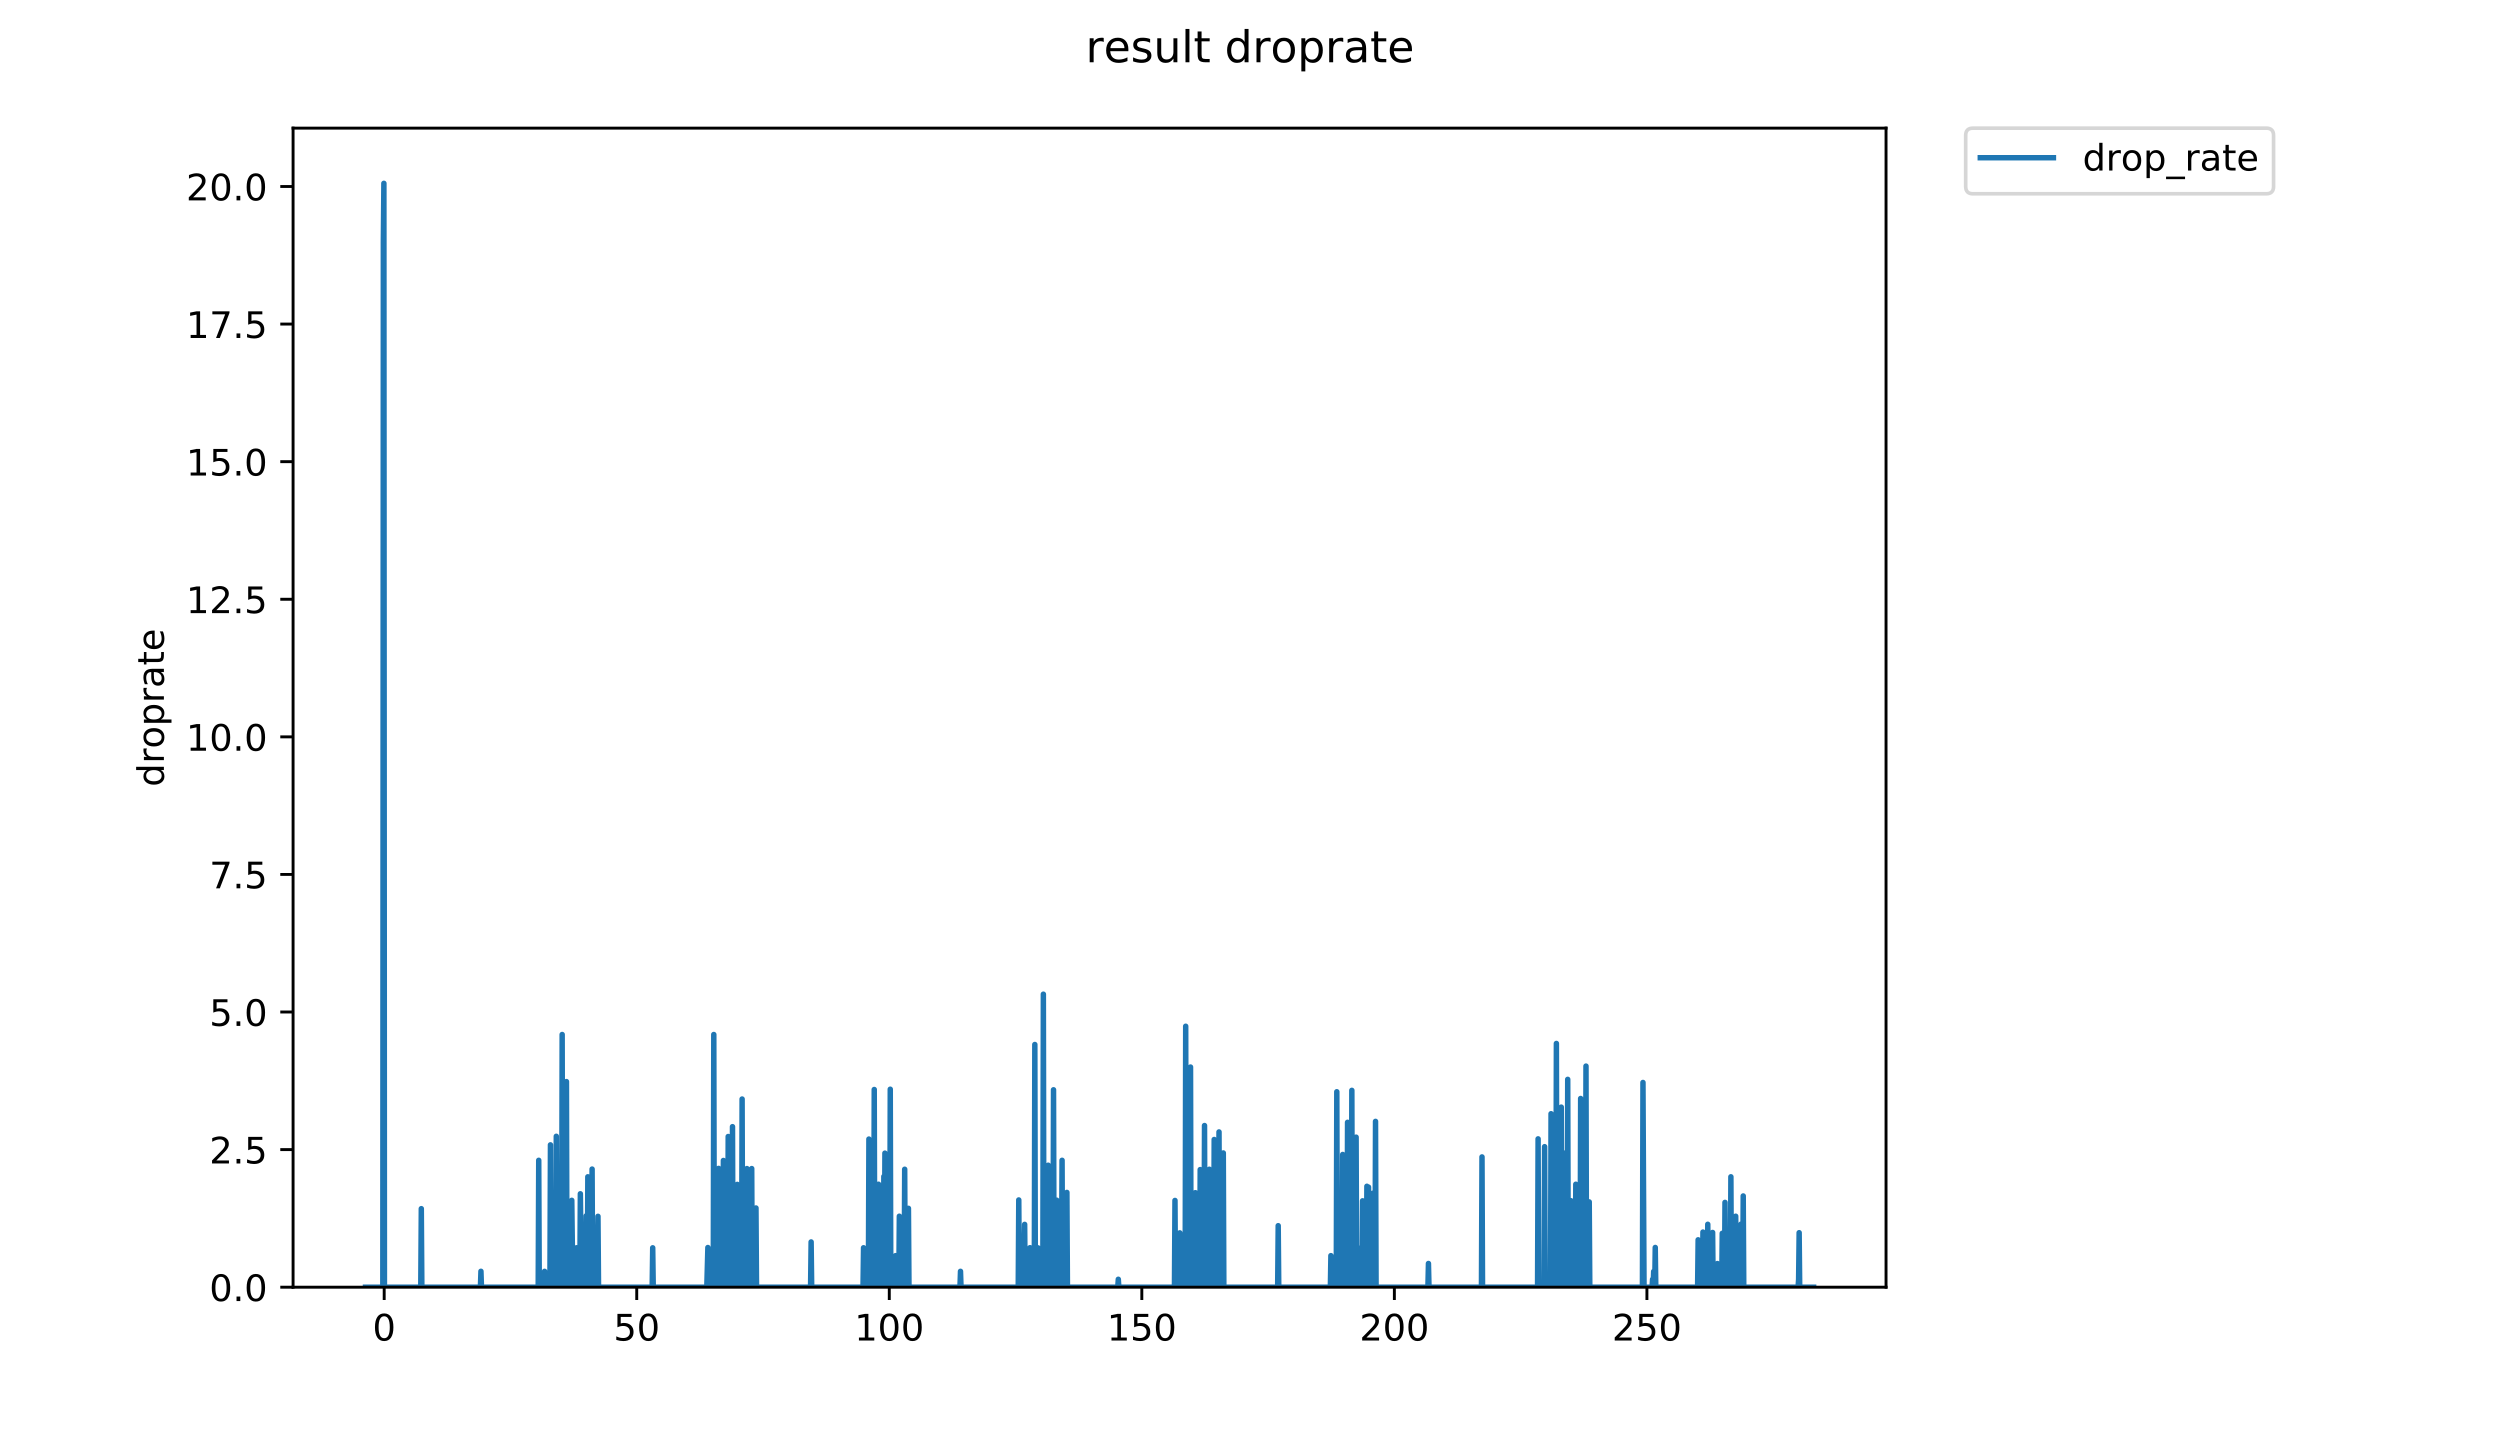 <?xml version="1.0" encoding="utf-8" standalone="no"?>
<!DOCTYPE svg PUBLIC "-//W3C//DTD SVG 1.1//EN"
  "http://www.w3.org/Graphics/SVG/1.1/DTD/svg11.dtd">
<!-- Created with matplotlib (https://matplotlib.org/) -->
<svg height="396pt" version="1.1" viewBox="0 0 684 396" width="684pt" xmlns="http://www.w3.org/2000/svg" xmlns:xlink="http://www.w3.org/1999/xlink">
 <defs>
  <style type="text/css">
*{stroke-linecap:butt;stroke-linejoin:round;}
  </style>
 </defs>
 <g id="figure_1">
  <g id="patch_1">
   <path d="M 0 396 
L 684 396 
L 684 0 
L 0 0 
z
" style="fill:#ffffff;"/>
  </g>
  <g id="axes_1">
   <g id="patch_2">
    <path d="M 80.186 352.174 
L 516.019 352.174 
L 516.019 35.062 
L 80.186 35.062 
z
" style="fill:#ffffff;"/>
   </g>
   <g id="matplotlib.axis_1">
    <g id="xtick_1">
     <g id="line2d_1">
      <defs>
       <path d="M 0 0 
L 0 3.5 
" id="m912f909ff0" style="stroke:#000000;stroke-width:0.8;"/>
      </defs>
      <g>
       <use style="stroke:#000000;stroke-width:0.8;" x="105.114" xlink:href="#m912f909ff0" y="352.174"/>
      </g>
     </g>
     <g id="text_1">
      <!-- 0 -->
      <defs>
       <path d="M 31.781 66.406 
Q 24.172 66.406 20.328 58.906 
Q 16.5 51.422 16.5 36.375 
Q 16.5 21.391 20.328 13.891 
Q 24.172 6.391 31.781 6.391 
Q 39.453 6.391 43.281 13.891 
Q 47.125 21.391 47.125 36.375 
Q 47.125 51.422 43.281 58.906 
Q 39.453 66.406 31.781 66.406 
z
M 31.781 74.219 
Q 44.047 74.219 50.516 64.516 
Q 56.984 54.828 56.984 36.375 
Q 56.984 17.969 50.516 8.266 
Q 44.047 -1.422 31.781 -1.422 
Q 19.531 -1.422 13.062 8.266 
Q 6.594 17.969 6.594 36.375 
Q 6.594 54.828 13.062 64.516 
Q 19.531 74.219 31.781 74.219 
z
" id="DejaVuSans-48"/>
      </defs>
      <g transform="translate(101.933 366.773)scale(0.1 -0.1)">
       <use xlink:href="#DejaVuSans-48"/>
      </g>
     </g>
    </g>
    <g id="xtick_2">
     <g id="line2d_2">
      <g>
       <use style="stroke:#000000;stroke-width:0.8;" x="174.21" xlink:href="#m912f909ff0" y="352.174"/>
      </g>
     </g>
     <g id="text_2">
      <!-- 50 -->
      <defs>
       <path d="M 10.797 72.906 
L 49.516 72.906 
L 49.516 64.594 
L 19.828 64.594 
L 19.828 46.734 
Q 21.969 47.469 24.109 47.828 
Q 26.266 48.188 28.422 48.188 
Q 40.625 48.188 47.75 41.5 
Q 54.891 34.812 54.891 23.391 
Q 54.891 11.625 47.562 5.094 
Q 40.234 -1.422 26.906 -1.422 
Q 22.312 -1.422 17.547 -0.641 
Q 12.797 0.141 7.719 1.703 
L 7.719 11.625 
Q 12.109 9.234 16.797 8.062 
Q 21.484 6.891 26.703 6.891 
Q 35.156 6.891 40.078 11.328 
Q 45.016 15.766 45.016 23.391 
Q 45.016 31 40.078 35.438 
Q 35.156 39.891 26.703 39.891 
Q 22.75 39.891 18.812 39.016 
Q 14.891 38.141 10.797 36.281 
z
" id="DejaVuSans-53"/>
      </defs>
      <g transform="translate(167.848 366.773)scale(0.1 -0.1)">
       <use xlink:href="#DejaVuSans-53"/>
       <use x="63.623" xlink:href="#DejaVuSans-48"/>
      </g>
     </g>
    </g>
    <g id="xtick_3">
     <g id="line2d_3">
      <g>
       <use style="stroke:#000000;stroke-width:0.8;" x="243.307" xlink:href="#m912f909ff0" y="352.174"/>
      </g>
     </g>
     <g id="text_3">
      <!-- 100 -->
      <defs>
       <path d="M 12.406 8.297 
L 28.516 8.297 
L 28.516 63.922 
L 10.984 60.406 
L 10.984 69.391 
L 28.422 72.906 
L 38.281 72.906 
L 38.281 8.297 
L 54.391 8.297 
L 54.391 0 
L 12.406 0 
z
" id="DejaVuSans-49"/>
      </defs>
      <g transform="translate(233.763 366.773)scale(0.1 -0.1)">
       <use xlink:href="#DejaVuSans-49"/>
       <use x="63.623" xlink:href="#DejaVuSans-48"/>
       <use x="127.246" xlink:href="#DejaVuSans-48"/>
      </g>
     </g>
    </g>
    <g id="xtick_4">
     <g id="line2d_4">
      <g>
       <use style="stroke:#000000;stroke-width:0.8;" x="312.403" xlink:href="#m912f909ff0" y="352.174"/>
      </g>
     </g>
     <g id="text_4">
      <!-- 150 -->
      <g transform="translate(302.859 366.773)scale(0.1 -0.1)">
       <use xlink:href="#DejaVuSans-49"/>
       <use x="63.623" xlink:href="#DejaVuSans-53"/>
       <use x="127.246" xlink:href="#DejaVuSans-48"/>
      </g>
     </g>
    </g>
    <g id="xtick_5">
     <g id="line2d_5">
      <g>
       <use style="stroke:#000000;stroke-width:0.8;" x="381.499" xlink:href="#m912f909ff0" y="352.174"/>
      </g>
     </g>
     <g id="text_5">
      <!-- 200 -->
      <defs>
       <path d="M 19.188 8.297 
L 53.609 8.297 
L 53.609 0 
L 7.328 0 
L 7.328 8.297 
Q 12.938 14.109 22.625 23.891 
Q 32.328 33.688 34.812 36.531 
Q 39.547 41.844 41.422 45.531 
Q 43.312 49.219 43.312 52.781 
Q 43.312 58.594 39.234 62.25 
Q 35.156 65.922 28.609 65.922 
Q 23.969 65.922 18.812 64.312 
Q 13.672 62.703 7.812 59.422 
L 7.812 69.391 
Q 13.766 71.781 18.938 73 
Q 24.125 74.219 28.422 74.219 
Q 39.75 74.219 46.484 68.547 
Q 53.219 62.891 53.219 53.422 
Q 53.219 48.922 51.531 44.891 
Q 49.859 40.875 45.406 35.406 
Q 44.188 33.984 37.641 27.219 
Q 31.109 20.453 19.188 8.297 
z
" id="DejaVuSans-50"/>
      </defs>
      <g transform="translate(371.956 366.773)scale(0.1 -0.1)">
       <use xlink:href="#DejaVuSans-50"/>
       <use x="63.623" xlink:href="#DejaVuSans-48"/>
       <use x="127.246" xlink:href="#DejaVuSans-48"/>
      </g>
     </g>
    </g>
    <g id="xtick_6">
     <g id="line2d_6">
      <g>
       <use style="stroke:#000000;stroke-width:0.8;" x="450.596" xlink:href="#m912f909ff0" y="352.174"/>
      </g>
     </g>
     <g id="text_6">
      <!-- 250 -->
      <g transform="translate(441.052 366.773)scale(0.1 -0.1)">
       <use xlink:href="#DejaVuSans-50"/>
       <use x="63.623" xlink:href="#DejaVuSans-53"/>
       <use x="127.246" xlink:href="#DejaVuSans-48"/>
      </g>
     </g>
    </g>
   </g>
   <g id="matplotlib.axis_2">
    <g id="ytick_1">
     <g id="line2d_7">
      <defs>
       <path d="M 0 0 
L -3.5 0 
" id="m87d10624a3" style="stroke:#000000;stroke-width:0.8;"/>
      </defs>
      <g>
       <use style="stroke:#000000;stroke-width:0.8;" x="80.186" xlink:href="#m87d10624a3" y="352.174"/>
      </g>
     </g>
     <g id="text_7">
      <!-- 0.0 -->
      <defs>
       <path d="M 10.688 12.406 
L 21 12.406 
L 21 0 
L 10.688 0 
z
" id="DejaVuSans-46"/>
      </defs>
      <g transform="translate(57.283 355.973)scale(0.1 -0.1)">
       <use xlink:href="#DejaVuSans-48"/>
       <use x="63.623" xlink:href="#DejaVuSans-46"/>
       <use x="95.41" xlink:href="#DejaVuSans-48"/>
      </g>
     </g>
    </g>
    <g id="ytick_2">
     <g id="line2d_8">
      <g>
       <use style="stroke:#000000;stroke-width:0.8;" x="80.186" xlink:href="#m87d10624a3" y="314.531"/>
      </g>
     </g>
     <g id="text_8">
      <!-- 2.5 -->
      <g transform="translate(57.283 318.33)scale(0.1 -0.1)">
       <use xlink:href="#DejaVuSans-50"/>
       <use x="63.623" xlink:href="#DejaVuSans-46"/>
       <use x="95.41" xlink:href="#DejaVuSans-53"/>
      </g>
     </g>
    </g>
    <g id="ytick_3">
     <g id="line2d_9">
      <g>
       <use style="stroke:#000000;stroke-width:0.8;" x="80.186" xlink:href="#m87d10624a3" y="276.887"/>
      </g>
     </g>
     <g id="text_9">
      <!-- 5.0 -->
      <g transform="translate(57.283 280.686)scale(0.1 -0.1)">
       <use xlink:href="#DejaVuSans-53"/>
       <use x="63.623" xlink:href="#DejaVuSans-46"/>
       <use x="95.41" xlink:href="#DejaVuSans-48"/>
      </g>
     </g>
    </g>
    <g id="ytick_4">
     <g id="line2d_10">
      <g>
       <use style="stroke:#000000;stroke-width:0.8;" x="80.186" xlink:href="#m87d10624a3" y="239.244"/>
      </g>
     </g>
     <g id="text_10">
      <!-- 7.5 -->
      <defs>
       <path d="M 8.203 72.906 
L 55.078 72.906 
L 55.078 68.703 
L 28.609 0 
L 18.312 0 
L 43.219 64.594 
L 8.203 64.594 
z
" id="DejaVuSans-55"/>
      </defs>
      <g transform="translate(57.283 243.043)scale(0.1 -0.1)">
       <use xlink:href="#DejaVuSans-55"/>
       <use x="63.623" xlink:href="#DejaVuSans-46"/>
       <use x="95.41" xlink:href="#DejaVuSans-53"/>
      </g>
     </g>
    </g>
    <g id="ytick_5">
     <g id="line2d_11">
      <g>
       <use style="stroke:#000000;stroke-width:0.8;" x="80.186" xlink:href="#m87d10624a3" y="201.6"/>
      </g>
     </g>
     <g id="text_11">
      <!-- 10.0 -->
      <g transform="translate(50.92 205.399)scale(0.1 -0.1)">
       <use xlink:href="#DejaVuSans-49"/>
       <use x="63.623" xlink:href="#DejaVuSans-48"/>
       <use x="127.246" xlink:href="#DejaVuSans-46"/>
       <use x="159.033" xlink:href="#DejaVuSans-48"/>
      </g>
     </g>
    </g>
    <g id="ytick_6">
     <g id="line2d_12">
      <g>
       <use style="stroke:#000000;stroke-width:0.8;" x="80.186" xlink:href="#m87d10624a3" y="163.957"/>
      </g>
     </g>
     <g id="text_12">
      <!-- 12.5 -->
      <g transform="translate(50.92 167.756)scale(0.1 -0.1)">
       <use xlink:href="#DejaVuSans-49"/>
       <use x="63.623" xlink:href="#DejaVuSans-50"/>
       <use x="127.246" xlink:href="#DejaVuSans-46"/>
       <use x="159.033" xlink:href="#DejaVuSans-53"/>
      </g>
     </g>
    </g>
    <g id="ytick_7">
     <g id="line2d_13">
      <g>
       <use style="stroke:#000000;stroke-width:0.8;" x="80.186" xlink:href="#m87d10624a3" y="126.313"/>
      </g>
     </g>
     <g id="text_13">
      <!-- 15.0 -->
      <g transform="translate(50.92 130.112)scale(0.1 -0.1)">
       <use xlink:href="#DejaVuSans-49"/>
       <use x="63.623" xlink:href="#DejaVuSans-53"/>
       <use x="127.246" xlink:href="#DejaVuSans-46"/>
       <use x="159.033" xlink:href="#DejaVuSans-48"/>
      </g>
     </g>
    </g>
    <g id="ytick_8">
     <g id="line2d_14">
      <g>
       <use style="stroke:#000000;stroke-width:0.8;" x="80.186" xlink:href="#m87d10624a3" y="88.669"/>
      </g>
     </g>
     <g id="text_14">
      <!-- 17.5 -->
      <g transform="translate(50.92 92.469)scale(0.1 -0.1)">
       <use xlink:href="#DejaVuSans-49"/>
       <use x="63.623" xlink:href="#DejaVuSans-55"/>
       <use x="127.246" xlink:href="#DejaVuSans-46"/>
       <use x="159.033" xlink:href="#DejaVuSans-53"/>
      </g>
     </g>
    </g>
    <g id="ytick_9">
     <g id="line2d_15">
      <g>
       <use style="stroke:#000000;stroke-width:0.8;" x="80.186" xlink:href="#m87d10624a3" y="51.026"/>
      </g>
     </g>
     <g id="text_15">
      <!-- 20.0 -->
      <g transform="translate(50.92 54.825)scale(0.1 -0.1)">
       <use xlink:href="#DejaVuSans-50"/>
       <use x="63.623" xlink:href="#DejaVuSans-48"/>
       <use x="127.246" xlink:href="#DejaVuSans-46"/>
       <use x="159.033" xlink:href="#DejaVuSans-48"/>
      </g>
     </g>
    </g>
    <g id="text_16">
     <!-- droprate -->
     <defs>
      <path d="M 45.406 46.391 
L 45.406 75.984 
L 54.391 75.984 
L 54.391 0 
L 45.406 0 
L 45.406 8.203 
Q 42.578 3.328 38.25 0.953 
Q 33.938 -1.422 27.875 -1.422 
Q 17.969 -1.422 11.734 6.484 
Q 5.516 14.406 5.516 27.297 
Q 5.516 40.188 11.734 48.094 
Q 17.969 56 27.875 56 
Q 33.938 56 38.25 53.625 
Q 42.578 51.266 45.406 46.391 
z
M 14.797 27.297 
Q 14.797 17.391 18.875 11.75 
Q 22.953 6.109 30.078 6.109 
Q 37.203 6.109 41.297 11.75 
Q 45.406 17.391 45.406 27.297 
Q 45.406 37.203 41.297 42.844 
Q 37.203 48.484 30.078 48.484 
Q 22.953 48.484 18.875 42.844 
Q 14.797 37.203 14.797 27.297 
z
" id="DejaVuSans-100"/>
      <path d="M 41.109 46.297 
Q 39.594 47.172 37.812 47.578 
Q 36.031 48 33.891 48 
Q 26.266 48 22.188 43.047 
Q 18.109 38.094 18.109 28.812 
L 18.109 0 
L 9.078 0 
L 9.078 54.688 
L 18.109 54.688 
L 18.109 46.188 
Q 20.953 51.172 25.484 53.578 
Q 30.031 56 36.531 56 
Q 37.453 56 38.578 55.875 
Q 39.703 55.766 41.062 55.516 
z
" id="DejaVuSans-114"/>
      <path d="M 30.609 48.391 
Q 23.391 48.391 19.188 42.75 
Q 14.984 37.109 14.984 27.297 
Q 14.984 17.484 19.156 11.844 
Q 23.344 6.203 30.609 6.203 
Q 37.797 6.203 41.984 11.859 
Q 46.188 17.531 46.188 27.297 
Q 46.188 37.016 41.984 42.703 
Q 37.797 48.391 30.609 48.391 
z
M 30.609 56 
Q 42.328 56 49.016 48.375 
Q 55.719 40.766 55.719 27.297 
Q 55.719 13.875 49.016 6.219 
Q 42.328 -1.422 30.609 -1.422 
Q 18.844 -1.422 12.172 6.219 
Q 5.516 13.875 5.516 27.297 
Q 5.516 40.766 12.172 48.375 
Q 18.844 56 30.609 56 
z
" id="DejaVuSans-111"/>
      <path d="M 18.109 8.203 
L 18.109 -20.797 
L 9.078 -20.797 
L 9.078 54.688 
L 18.109 54.688 
L 18.109 46.391 
Q 20.953 51.266 25.266 53.625 
Q 29.594 56 35.594 56 
Q 45.562 56 51.781 48.094 
Q 58.016 40.188 58.016 27.297 
Q 58.016 14.406 51.781 6.484 
Q 45.562 -1.422 35.594 -1.422 
Q 29.594 -1.422 25.266 0.953 
Q 20.953 3.328 18.109 8.203 
z
M 48.688 27.297 
Q 48.688 37.203 44.609 42.844 
Q 40.531 48.484 33.406 48.484 
Q 26.266 48.484 22.188 42.844 
Q 18.109 37.203 18.109 27.297 
Q 18.109 17.391 22.188 11.75 
Q 26.266 6.109 33.406 6.109 
Q 40.531 6.109 44.609 11.75 
Q 48.688 17.391 48.688 27.297 
z
" id="DejaVuSans-112"/>
      <path d="M 34.281 27.484 
Q 23.391 27.484 19.188 25 
Q 14.984 22.516 14.984 16.5 
Q 14.984 11.719 18.141 8.906 
Q 21.297 6.109 26.703 6.109 
Q 34.188 6.109 38.703 11.406 
Q 43.219 16.703 43.219 25.484 
L 43.219 27.484 
z
M 52.203 31.203 
L 52.203 0 
L 43.219 0 
L 43.219 8.297 
Q 40.141 3.328 35.547 0.953 
Q 30.953 -1.422 24.312 -1.422 
Q 15.922 -1.422 10.953 3.297 
Q 6 8.016 6 15.922 
Q 6 25.141 12.172 29.828 
Q 18.359 34.516 30.609 34.516 
L 43.219 34.516 
L 43.219 35.406 
Q 43.219 41.609 39.141 45 
Q 35.062 48.391 27.688 48.391 
Q 23 48.391 18.547 47.266 
Q 14.109 46.141 10.016 43.891 
L 10.016 52.203 
Q 14.938 54.109 19.578 55.047 
Q 24.219 56 28.609 56 
Q 40.484 56 46.344 49.844 
Q 52.203 43.703 52.203 31.203 
z
" id="DejaVuSans-97"/>
      <path d="M 18.312 70.219 
L 18.312 54.688 
L 36.812 54.688 
L 36.812 47.703 
L 18.312 47.703 
L 18.312 18.016 
Q 18.312 11.328 20.141 9.422 
Q 21.969 7.516 27.594 7.516 
L 36.812 7.516 
L 36.812 0 
L 27.594 0 
Q 17.188 0 13.234 3.875 
Q 9.281 7.766 9.281 18.016 
L 9.281 47.703 
L 2.688 47.703 
L 2.688 54.688 
L 9.281 54.688 
L 9.281 70.219 
z
" id="DejaVuSans-116"/>
      <path d="M 56.203 29.594 
L 56.203 25.203 
L 14.891 25.203 
Q 15.484 15.922 20.484 11.062 
Q 25.484 6.203 34.422 6.203 
Q 39.594 6.203 44.453 7.469 
Q 49.312 8.734 54.109 11.281 
L 54.109 2.781 
Q 49.266 0.734 44.188 -0.344 
Q 39.109 -1.422 33.891 -1.422 
Q 20.797 -1.422 13.156 6.188 
Q 5.516 13.812 5.516 26.812 
Q 5.516 40.234 12.766 48.109 
Q 20.016 56 32.328 56 
Q 43.359 56 49.781 48.891 
Q 56.203 41.797 56.203 29.594 
z
M 47.219 32.234 
Q 47.125 39.594 43.094 43.984 
Q 39.062 48.391 32.422 48.391 
Q 24.906 48.391 20.391 44.141 
Q 15.875 39.891 15.188 32.172 
z
" id="DejaVuSans-101"/>
     </defs>
     <g transform="translate(44.841 215.236)rotate(-90)scale(0.1 -0.1)">
      <use xlink:href="#DejaVuSans-100"/>
      <use x="63.477" xlink:href="#DejaVuSans-114"/>
      <use x="104.559" xlink:href="#DejaVuSans-111"/>
      <use x="165.74" xlink:href="#DejaVuSans-112"/>
      <use x="229.217" xlink:href="#DejaVuSans-114"/>
      <use x="270.33" xlink:href="#DejaVuSans-97"/>
      <use x="331.609" xlink:href="#DejaVuSans-116"/>
      <use x="370.818" xlink:href="#DejaVuSans-101"/>
     </g>
    </g>
   </g>
   <g id="line2d_16">
    <path clip-path="url(#p87445f6b24)" d="M 99.997 352.174 
L 104.739 352.174 
L 104.885 66.083 
L 105.031 50.163 
L 105.179 352.174 
L 115.122 352.174 
L 115.269 330.694 
L 115.416 352.174 
L 131.441 352.174 
L 131.586 347.829 
L 131.731 352.174 
L 147.252 352.174 
L 147.397 317.46 
L 147.543 352.174 
L 148.853 352.174 
L 148.999 347.841 
L 149.144 352.174 
L 150.459 352.174 
L 150.604 313.233 
L 150.749 352.174 
L 152.059 352.174 
L 152.204 310.891 
L 152.35 352.174 
L 153.225 352.174 
L 153.371 347.841 
L 153.517 352.174 
L 153.662 352.174 
L 153.808 283.044 
L 153.954 352.174 
L 154.832 352.174 
L 154.977 295.925 
L 155.123 352.174 
L 155.998 352.174 
L 156.144 341.388 
L 156.291 352.174 
L 156.437 328.411 
L 156.729 352.174 
L 157.609 352.174 
L 157.755 341.388 
L 157.903 352.174 
L 158.636 352.174 
L 158.785 326.617 
L 159.083 352.174 
L 159.81 352.174 
L 159.956 343.508 
L 160.101 343.508 
L 160.246 352.174 
L 160.391 332.647 
L 160.537 352.174 
L 160.684 352.174 
L 160.83 321.973 
L 160.976 352.174 
L 161.853 352.174 
L 162 319.862 
L 162.145 352.174 
L 162.291 352.174 
L 162.441 341.645 
L 162.587 352.174 
L 163.024 352.174 
L 163.169 347.835 
L 163.315 352.174 
L 163.607 332.787 
L 163.757 352.174 
L 178.434 352.174 
L 178.581 341.403 
L 178.727 352.174 
L 193.382 352.174 
L 193.673 341.326 
L 193.818 352.174 
L 194.712 352.174 
L 194.857 350.005 
L 195.002 352.174 
L 195.147 352.174 
L 195.293 283.044 
L 195.439 352.174 
L 196.458 352.174 
L 196.604 319.676 
L 196.755 352.174 
L 197.777 352.174 
L 197.922 317.51 
L 198.068 352.174 
L 199.09 352.174 
L 199.235 310.951 
L 199.382 352.174 
L 200.26 352.174 
L 200.411 308.257 
L 200.556 352.174 
L 201.575 352.174 
L 201.72 324.05 
L 201.866 352.174 
L 202.895 352.174 
L 203.042 300.696 
L 203.189 352.174 
L 204.212 352.174 
L 204.357 319.723 
L 204.503 352.174 
L 205.378 352.174 
L 205.669 319.723 
L 205.814 352.174 
L 206.689 352.174 
L 206.834 330.509 
L 206.979 352.174 
L 221.772 352.174 
L 221.925 339.798 
L 222.078 352.174 
L 236.122 352.174 
L 236.268 341.388 
L 236.559 352.174 
L 237.585 352.174 
L 237.732 311.651 
L 237.88 352.174 
L 239.047 352.174 
L 239.193 298.089 
L 239.339 352.174 
L 240.215 352.174 
L 240.361 324.009 
L 240.506 352.174 
L 241.674 352.174 
L 241.82 321.886 
L 241.966 352.174 
L 242.112 315.501 
L 242.258 352.174 
L 243.43 352.174 
L 243.576 298.011 
L 243.723 352.174 
L 244.892 352.174 
L 245.038 343.545 
L 245.185 352.174 
L 245.913 352.174 
L 246.059 332.759 
L 246.205 352.174 
L 246.351 352.174 
L 246.498 335.015 
L 246.645 352.174 
L 247.377 352.174 
L 247.523 319.908 
L 247.668 352.174 
L 248.402 352.174 
L 248.548 330.602 
L 248.694 352.174 
L 262.646 352.174 
L 262.792 347.835 
L 262.937 352.174 
L 278.589 352.174 
L 278.735 328.308 
L 278.881 350.014 
L 279.026 352.174 
L 280.051 352.174 
L 280.344 334.99 
L 280.489 352.174 
L 281.66 352.174 
L 281.806 341.373 
L 281.952 352.174 
L 282.98 352.174 
L 283.127 285.776 
L 283.273 352.174 
L 283.864 352.174 
L 284.009 341.419 
L 284.154 352.174 
L 284.882 352.174 
L 285.027 345.665 
L 285.173 352.174 
L 285.319 352.174 
L 285.464 272.012 
L 285.61 352.174 
L 286.633 352.174 
L 286.784 318.806 
L 286.931 352.174 
L 288.098 352.174 
L 288.244 298.166 
L 288.39 352.174 
L 288.977 352.174 
L 289.123 328.377 
L 289.269 352.174 
L 290.293 352.174 
L 290.438 343.496 
L 290.583 317.46 
L 290.729 352.174 
L 291.313 352.174 
L 291.464 335.397 
L 291.61 352.174 
L 291.755 352.174 
L 291.901 326.25 
L 292.05 352.174 
L 305.822 352.174 
L 305.968 350.011 
L 306.113 352.174 
L 321.329 352.174 
L 321.474 328.445 
L 321.62 352.174 
L 322.642 352.174 
L 322.791 337.308 
L 322.936 352.174 
L 324.259 352.174 
L 324.405 280.781 
L 324.55 352.174 
L 325.58 352.174 
L 325.727 291.945 
L 325.873 352.174 
L 326.909 352.174 
L 327.055 326.325 
L 327.201 352.174 
L 328.229 352.174 
L 328.376 320 
L 328.523 352.174 
L 329.406 352.174 
L 329.556 307.95 
L 329.703 352.174 
L 330.733 352.174 
L 330.879 319.908 
L 331.027 352.174 
L 332.055 352.174 
L 332.203 311.766 
L 332.349 352.174 
L 333.229 352.174 
L 333.375 337.138 
L 333.524 309.699 
L 333.669 352.174 
L 334.549 352.174 
L 334.694 315.449 
L 334.841 352.174 
L 349.568 352.174 
L 349.717 335.35 
L 349.867 352.174 
L 363.987 352.174 
L 364.133 343.545 
L 364.279 352.174 
L 365.601 352.174 
L 365.748 298.703 
L 365.896 350.041 
L 366.042 352.174 
L 367.218 352.174 
L 367.365 315.866 
L 367.658 352.174 
L 368.544 352.174 
L 368.69 307.066 
L 368.837 352.174 
L 369.717 352.174 
L 369.863 298.321 
L 370.009 352.174 
L 370.887 352.174 
L 371.033 311.128 
L 371.182 352.174 
L 372.211 352.174 
L 372.357 341.388 
L 372.503 352.174 
L 372.65 352.174 
L 372.797 328.546 
L 372.944 352.174 
L 373.832 352.174 
L 373.981 324.565 
L 374.128 352.174 
L 374.276 352.174 
L 374.425 324.797 
L 374.574 352.174 
L 375.46 352.174 
L 375.607 326.472 
L 375.754 352.174 
L 376.197 352.174 
L 376.342 306.808 
L 376.493 352.174 
L 390.678 352.174 
L 390.824 345.693 
L 390.97 352.174 
L 405.323 352.174 
L 405.474 316.535 
L 405.621 352.174 
L 420.676 352.174 
L 420.823 311.594 
L 420.971 352.174 
L 422.458 352.174 
L 422.605 313.73 
L 422.752 352.174 
L 424.224 352.174 
L 424.369 304.715 
L 424.66 352.174 
L 425.68 352.174 
L 425.826 285.491 
L 425.972 352.174 
L 427.017 352.174 
L 427.163 302.911 
L 427.31 352.174 
L 428.338 352.174 
L 428.484 315.343 
L 428.63 352.174 
L 428.777 352.174 
L 428.928 295.314 
L 429.075 352.174 
L 429.661 352.174 
L 429.808 328.513 
L 429.954 352.174 
L 430.992 352.174 
L 431.138 324.009 
L 431.283 352.174 
L 432.319 352.174 
L 432.465 300.549 
L 432.613 352.174 
L 433.343 352.174 
L 433.489 350.02 
L 433.635 352.174 
L 433.78 352.174 
L 433.926 291.685 
L 434.074 352.174 
L 434.665 352.174 
L 434.814 328.846 
L 434.966 352.174 
L 449.369 352.174 
L 449.515 296.167 
L 449.806 352.174 
L 452.003 352.174 
L 452.148 350.005 
L 452.296 352.174 
L 452.442 347.872 
L 452.588 347.872 
L 452.733 352.174 
L 452.878 341.31 
L 453.023 352.174 
L 464.464 352.174 
L 464.61 339.212 
L 464.755 352.174 
L 465.781 352.174 
L 465.927 337.095 
L 466.073 352.174 
L 467.101 352.174 
L 467.247 334.966 
L 467.397 352.174 
L 468.422 352.174 
L 468.569 337.202 
L 468.717 352.174 
L 469.743 352.174 
L 469.889 345.712 
L 470.035 352.174 
L 470.766 352.174 
L 470.912 345.702 
L 471.058 352.174 
L 471.208 337.433 
L 471.358 352.174 
L 471.808 352.174 
L 471.958 328.976 
L 472.108 352.174 
L 473.131 352.174 
L 473.279 337.266 
L 473.425 352.174 
L 473.571 321.973 
L 473.717 352.174 
L 474.741 352.174 
L 474.886 332.759 
L 475.032 352.174 
L 476.2 352.174 
L 476.346 334.916 
L 476.499 352.174 
L 476.796 352.174 
L 476.948 327.217 
L 477.093 352.174 
L 491.955 352.174 
L 492.101 350.023 
L 492.249 337.266 
L 492.398 352.174 
L 496.209 352.174 
L 496.209 352.174 
" style="fill:none;stroke:#1f77b4;stroke-linecap:square;stroke-width:1.5;"/>
   </g>
   <g id="patch_3">
    <path d="M 80.186 352.174 
L 80.186 35.062 
" style="fill:none;stroke:#000000;stroke-linecap:square;stroke-linejoin:miter;stroke-width:0.8;"/>
   </g>
   <g id="patch_4">
    <path d="M 516.019 352.174 
L 516.019 35.062 
" style="fill:none;stroke:#000000;stroke-linecap:square;stroke-linejoin:miter;stroke-width:0.8;"/>
   </g>
   <g id="patch_5">
    <path d="M 80.186 352.174 
L 516.019 352.174 
" style="fill:none;stroke:#000000;stroke-linecap:square;stroke-linejoin:miter;stroke-width:0.8;"/>
   </g>
   <g id="patch_6">
    <path d="M 80.186 35.062 
L 516.019 35.062 
" style="fill:none;stroke:#000000;stroke-linecap:square;stroke-linejoin:miter;stroke-width:0.8;"/>
   </g>
   <g id="legend_1">
    <g id="patch_7">
     <path d="M 539.811 53.019 
L 620.047 53.019 
Q 622.047 53.019 622.047 51.019 
L 622.047 37.062 
Q 622.047 35.062 620.047 35.062 
L 539.811 35.062 
Q 537.811 35.062 537.811 37.062 
L 537.811 51.019 
Q 537.811 53.019 539.811 53.019 
z
" style="fill:#ffffff;opacity:0.8;stroke:#cccccc;stroke-linejoin:miter;"/>
    </g>
    <g id="line2d_17">
     <path d="M 541.811 43.161 
L 561.811 43.161 
" style="fill:none;stroke:#1f77b4;stroke-linecap:square;stroke-width:1.5;"/>
    </g>
    <g id="line2d_18"/>
    <g id="text_17">
     <!-- drop_rate -->
     <defs>
      <path d="M 50.984 -16.609 
L 50.984 -23.578 
L -0.984 -23.578 
L -0.984 -16.609 
z
" id="DejaVuSans-95"/>
     </defs>
     <g transform="translate(569.811 46.661)scale(0.1 -0.1)">
      <use xlink:href="#DejaVuSans-100"/>
      <use x="63.477" xlink:href="#DejaVuSans-114"/>
      <use x="104.559" xlink:href="#DejaVuSans-111"/>
      <use x="165.74" xlink:href="#DejaVuSans-112"/>
      <use x="229.217" xlink:href="#DejaVuSans-95"/>
      <use x="279.217" xlink:href="#DejaVuSans-114"/>
      <use x="320.33" xlink:href="#DejaVuSans-97"/>
      <use x="381.609" xlink:href="#DejaVuSans-116"/>
      <use x="420.818" xlink:href="#DejaVuSans-101"/>
     </g>
    </g>
   </g>
  </g>
  <g id="text_18">
   <!-- result droprate -->
   <defs>
    <path d="M 44.281 53.078 
L 44.281 44.578 
Q 40.484 46.531 36.375 47.5 
Q 32.281 48.484 27.875 48.484 
Q 21.188 48.484 17.844 46.438 
Q 14.5 44.391 14.5 40.281 
Q 14.5 37.156 16.891 35.375 
Q 19.281 33.594 26.516 31.984 
L 29.594 31.297 
Q 39.156 29.25 43.188 25.516 
Q 47.219 21.781 47.219 15.094 
Q 47.219 7.469 41.188 3.016 
Q 35.156 -1.422 24.609 -1.422 
Q 20.219 -1.422 15.453 -0.562 
Q 10.688 0.297 5.422 2 
L 5.422 11.281 
Q 10.406 8.688 15.234 7.391 
Q 20.062 6.109 24.812 6.109 
Q 31.156 6.109 34.562 8.281 
Q 37.984 10.453 37.984 14.406 
Q 37.984 18.062 35.516 20.016 
Q 33.062 21.969 24.703 23.781 
L 21.578 24.516 
Q 13.234 26.266 9.516 29.906 
Q 5.812 33.547 5.812 39.891 
Q 5.812 47.609 11.281 51.797 
Q 16.75 56 26.812 56 
Q 31.781 56 36.172 55.266 
Q 40.578 54.547 44.281 53.078 
z
" id="DejaVuSans-115"/>
    <path d="M 8.5 21.578 
L 8.5 54.688 
L 17.484 54.688 
L 17.484 21.922 
Q 17.484 14.156 20.5 10.266 
Q 23.531 6.391 29.594 6.391 
Q 36.859 6.391 41.078 11.031 
Q 45.312 15.672 45.312 23.688 
L 45.312 54.688 
L 54.297 54.688 
L 54.297 0 
L 45.312 0 
L 45.312 8.406 
Q 42.047 3.422 37.719 1 
Q 33.406 -1.422 27.688 -1.422 
Q 18.266 -1.422 13.375 4.438 
Q 8.5 10.297 8.5 21.578 
z
M 31.109 56 
z
" id="DejaVuSans-117"/>
    <path d="M 9.422 75.984 
L 18.406 75.984 
L 18.406 0 
L 9.422 0 
z
" id="DejaVuSans-108"/>
    <path id="DejaVuSans-32"/>
   </defs>
   <g transform="translate(297.048 17.038)scale(0.12 -0.12)">
    <use xlink:href="#DejaVuSans-114"/>
    <use x="41.082" xlink:href="#DejaVuSans-101"/>
    <use x="102.605" xlink:href="#DejaVuSans-115"/>
    <use x="154.705" xlink:href="#DejaVuSans-117"/>
    <use x="218.084" xlink:href="#DejaVuSans-108"/>
    <use x="245.867" xlink:href="#DejaVuSans-116"/>
    <use x="285.076" xlink:href="#DejaVuSans-32"/>
    <use x="316.863" xlink:href="#DejaVuSans-100"/>
    <use x="380.34" xlink:href="#DejaVuSans-114"/>
    <use x="421.422" xlink:href="#DejaVuSans-111"/>
    <use x="482.604" xlink:href="#DejaVuSans-112"/>
    <use x="546.08" xlink:href="#DejaVuSans-114"/>
    <use x="587.193" xlink:href="#DejaVuSans-97"/>
    <use x="648.473" xlink:href="#DejaVuSans-116"/>
    <use x="687.682" xlink:href="#DejaVuSans-101"/>
   </g>
  </g>
 </g>
 <defs>
  <clipPath id="p87445f6b24">
   <rect height="317.112" width="435.833" x="80.186" y="35.062"/>
  </clipPath>
 </defs>
</svg>
